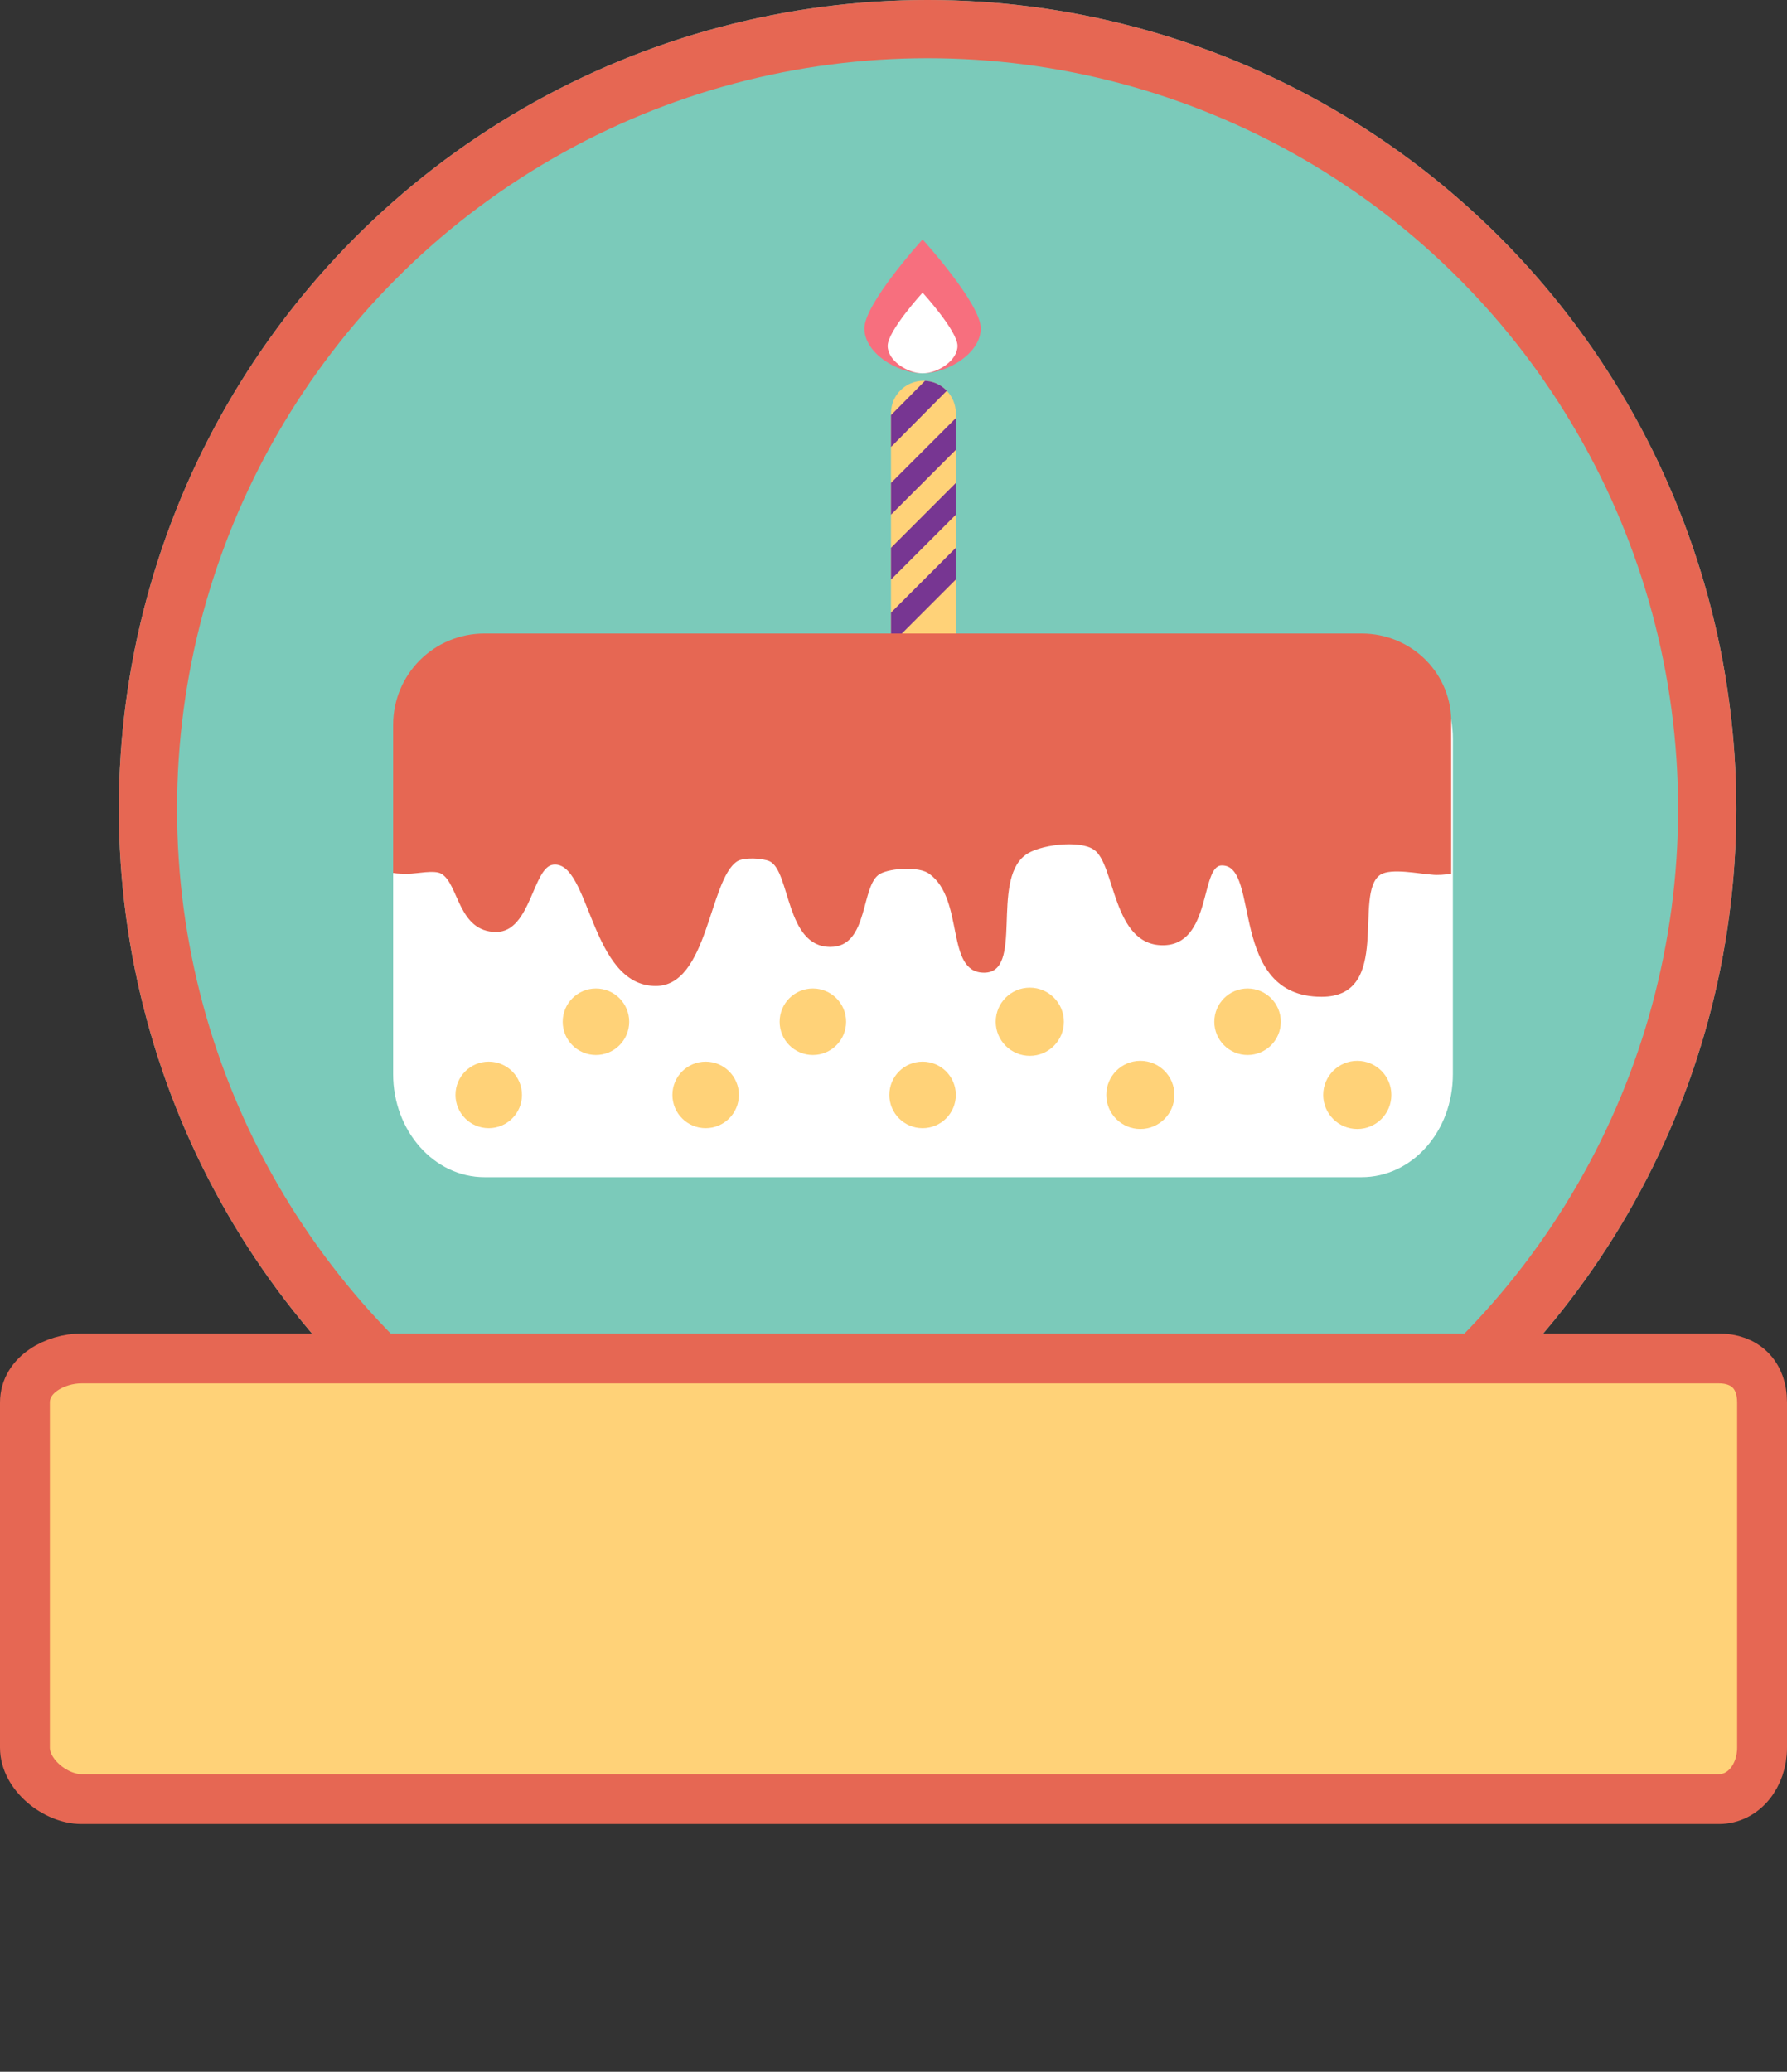 <?xml version="1.0" encoding="utf-8"?>
<!-- Generator: Adobe Illustrator 19.2.1, SVG Export Plug-In . SVG Version: 6.00 Build 0)  -->
<svg version="1.1" id="Layer_1" xmlns="http://www.w3.org/2000/svg" xmlns:xlink="http://www.w3.org/1999/xlink" x="0px" y="0px"
	 viewBox="0 0 215 249.2" style="enable-background:new 0 0 215 249.2;" xml:space="preserve">
<rect x="0" y="0" width="215" height="249.2" fill="#333333" stroke="none"/>
<style type="text/css">
	.st0{clip-path:url(#SVGID_2_);fill:#7BCABA;stroke:#E66753;stroke-width:14;stroke-miterlimit:10;}
	.st1{clip-path:url(#SVGID_2_);}
	.st2{clip-path:url(#SVGID_4_);fill:#FFD278;}
	.st3{clip-path:url(#SVGID_4_);}
	.st4{fill:none;stroke:#773692;stroke-width:2.7;stroke-miterlimit:10;}
	.st5{fill:#F76F7E;}
	.st6{fill:#FFFFFF;}
	.st7{fill:#FFD278;}
	.st8{fill:#E66753;}
	.st9{fill:#FFD278;stroke:#E66753;stroke-width:6;stroke-miterlimit:10;}
	.st10{fill:none;}
</style>
<g>
	<g>
		<g>
			<defs>
				<circle id="SVGID_1_" cx="111.6" cy="97.3" r="97.3"/>
			</defs>
			<clipPath id="SVGID_2_">
				<use xlink:href="#SVGID_1_"  style="overflow:visible;"/>
			</clipPath>
			<circle class="st0" cx="111.6" cy="97.3" r="97.3"/>
			<g class="st1">
				<g>
					<g>
						<g>
							<g>
								<defs>
									<path id="SVGID_3_" d="M115,76.3c0,2.2-1.8,3.9-3.9,3.9l0,0c-2.2,0-3.9-1.8-3.9-3.9V49.7c0-2.2,1.8-3.9,3.9-3.9l0,0
										c2.2,0,3.9,1.8,3.9,3.9V76.3z"/>
								</defs>
								<clipPath id="SVGID_4_">
									<use xlink:href="#SVGID_3_"  style="overflow:visible;"/>
								</clipPath>
								<path class="st2" d="M115,76.3c0,2.2-1.8,3.9-3.9,3.9l0,0c-2.2,0-3.9-1.8-3.9-3.9V49.7c0-2.2,1.8-3.9,3.9-3.9l0,0
									c2.2,0,3.9,1.8,3.9,3.9V76.3z"/>
								<g class="st3">
									<line class="st4" x1="105.7" y1="61.5" x2="117.1" y2="50.1"/>
									<line class="st4" x1="101.6" y1="57.5" x2="113" y2="46"/>
									<line class="st4" x1="105.7" y1="69.3" x2="117.1" y2="57.9"/>
									<line class="st4" x1="105.7" y1="77.1" x2="117.1" y2="65.7"/>
								</g>
							</g>
							<g>
								<path class="st5" d="M104,39.5c0-3,7-10.7,7-10.7s7,7.7,7,10.7c0,3-4,5.4-7,5.4C108,44.9,104,42.5,104,39.5z"/>
								<path class="st6" d="M106.8,41.6c0-1.8,4.2-6.4,4.2-6.4s4.2,4.6,4.2,6.4c0,1.8-2.4,3.3-4.2,3.3
									C109.2,44.9,106.8,43.4,106.8,41.6z"/>
							</g>
						</g>
						<g>
							<path class="st6" d="M174.8,129.2c0,6.9-4.9,12.4-11,12.4H58.3c-6.1,0-11-5.6-11-12.4V88.9c0-6.9,4.9-12.4,11-12.4h105.5
								c6.1,0,11,5.6,11,12.4V129.2z"/>
							<g>
								<g>
									<circle class="st7" cx="58.8" cy="131.7" r="4"/>
									<circle class="st7" cx="84.9" cy="131.7" r="4"/>
									<circle class="st7" cx="111" cy="131.7" r="4"/>
									<circle class="st7" cx="137.2" cy="131.7" r="4.1"/>
									<circle class="st7" cx="163.3" cy="131.7" r="4.1"/>
								</g>
								<g>
									<circle class="st7" cx="71.7" cy="122.9" r="4"/>
									<circle class="st7" cx="97.8" cy="122.9" r="4"/>
									<circle class="st7" cx="123.9" cy="122.9" r="4.1"/>
									<circle class="st7" cx="150.1" cy="122.9" r="4"/>
								</g>
							</g>
							<g>
								<path class="st8" d="M163.8,76.2H58.3c-6.1,0-11,4.9-11,11v17.8c0.6,0.1,1.2,0.1,1.8,0.1c1,0,3.2-0.5,4,0c2.1,1.2,2,7,6.6,7
									c4.2,0,4.4-7.9,6.9-8.1c4.4-0.4,4.4,14.6,12.3,14.6c6.3,0,6.4-12.8,9.8-15c0.8-0.5,3-0.4,3.9,0c2.5,1.2,1.9,10.3,7.3,10.3
									c4.7,0,3.6-7.5,6-8.8c1.3-0.7,4.7-0.9,5.9,0c4.3,3.1,1.9,11.9,6.6,11.9c4.8,0,0.8-10.9,4.9-14.1c1.6-1.3,6.6-1.9,8.3-0.7
									c2.6,1.7,2.2,11.5,8.3,11.5c5.9,0,4.5-9.6,7.1-9.6c4.7-0.1,0.7,15.8,12,15.8c8.6,0,3.7-12.5,7.1-14.7c1.3-0.8,4.6-0.1,6.1,0
									c0.8,0.1,1.7,0,2.4-0.1V87.2C174.8,81.1,169.9,76.2,163.8,76.2z"/>
								<g>
									<g>
										<line class="st8" x1="50.4" y1="82.9" x2="54.1" y2="90.8"/>
										<line class="st8" x1="65.6" y1="85.5" x2="74.1" y2="82.9"/>
										<line class="st8" x1="85.1" y1="82.9" x2="86.2" y2="88.2"/>
										<line class="st8" x1="74.1" y1="97.1" x2="69.8" y2="102.4"/>
										<line class="st8" x1="65.6" y1="93.9" x2="65.6" y2="99.7"/>
										<line class="st8" x1="100.9" y1="85.5" x2="107.2" y2="90.8"/>
										<line class="st8" x1="118.8" y1="82.9" x2="114.6" y2="86.8"/>
										<line class="st8" x1="138.2" y1="80.3" x2="144" y2="84.2"/>
										<line class="st8" x1="163.5" y1="82.2" x2="160.3" y2="85.5"/>
										<line class="st8" x1="130.9" y1="90.8" x2="126.1" y2="96.8"/>
										<line class="st8" x1="94" y1="96.8" x2="100.9" y2="97.1"/>
										<line class="st8" x1="144" y1="90.8" x2="146.1" y2="97.1"/>
										<line class="st8" x1="169.2" y1="90.8" x2="163.5" y2="97.1"/>
									</g>
									<g>
										<line class="st8" x1="167.1" y1="97.6" x2="163.8" y2="90.5"/>
										<line class="st8" x1="153.4" y1="95.2" x2="145.8" y2="97.6"/>
										<line class="st8" x1="135.9" y1="97.6" x2="135" y2="92.8"/>
										<line class="st8" x1="145.8" y1="84.8" x2="149.6" y2="80.1"/>
										<line class="st8" x1="153.4" y1="87.6" x2="153.4" y2="82.4"/>
										<line class="st8" x1="121.7" y1="95.2" x2="116" y2="90.5"/>
										<line class="st8" x1="105.6" y1="97.6" x2="109.4" y2="94"/>
										<line class="st8" x1="88.1" y1="99.9" x2="82.9" y2="96.4"/>
										<line class="st8" x1="65.4" y1="98.2" x2="68.2" y2="95.2"/>
										<line class="st8" x1="94.7" y1="90.5" x2="99" y2="85"/>
										<line class="st8" x1="127.9" y1="85" x2="121.7" y2="84.8"/>
										<line class="st8" x1="82.9" y1="90.5" x2="81" y2="84.8"/>
										<line class="st8" x1="60.2" y1="90.5" x2="65.4" y2="84.8"/>
										<line class="st8" x1="51.6" y1="83.6" x2="55.1" y2="80.1"/>
									</g>
								</g>
							</g>
						</g>
					</g>
				</g>
			</g>
		</g>
		<path class="st9" d="M212,210.2c0,3.4-2.2,6.2-5.2,6.2H9.8c-3.1,0-6.8-2.9-6.8-6.2v-41.5c0-3.4,3.7-5.3,6.8-5.3h197
			c3.1,0,5.2,1.9,5.2,5.3V210.2z"/>
	</g>
	<rect x="5.6" y="172.5" class="st10" width="206.6" height="76.7"/>
</g>
</svg>

